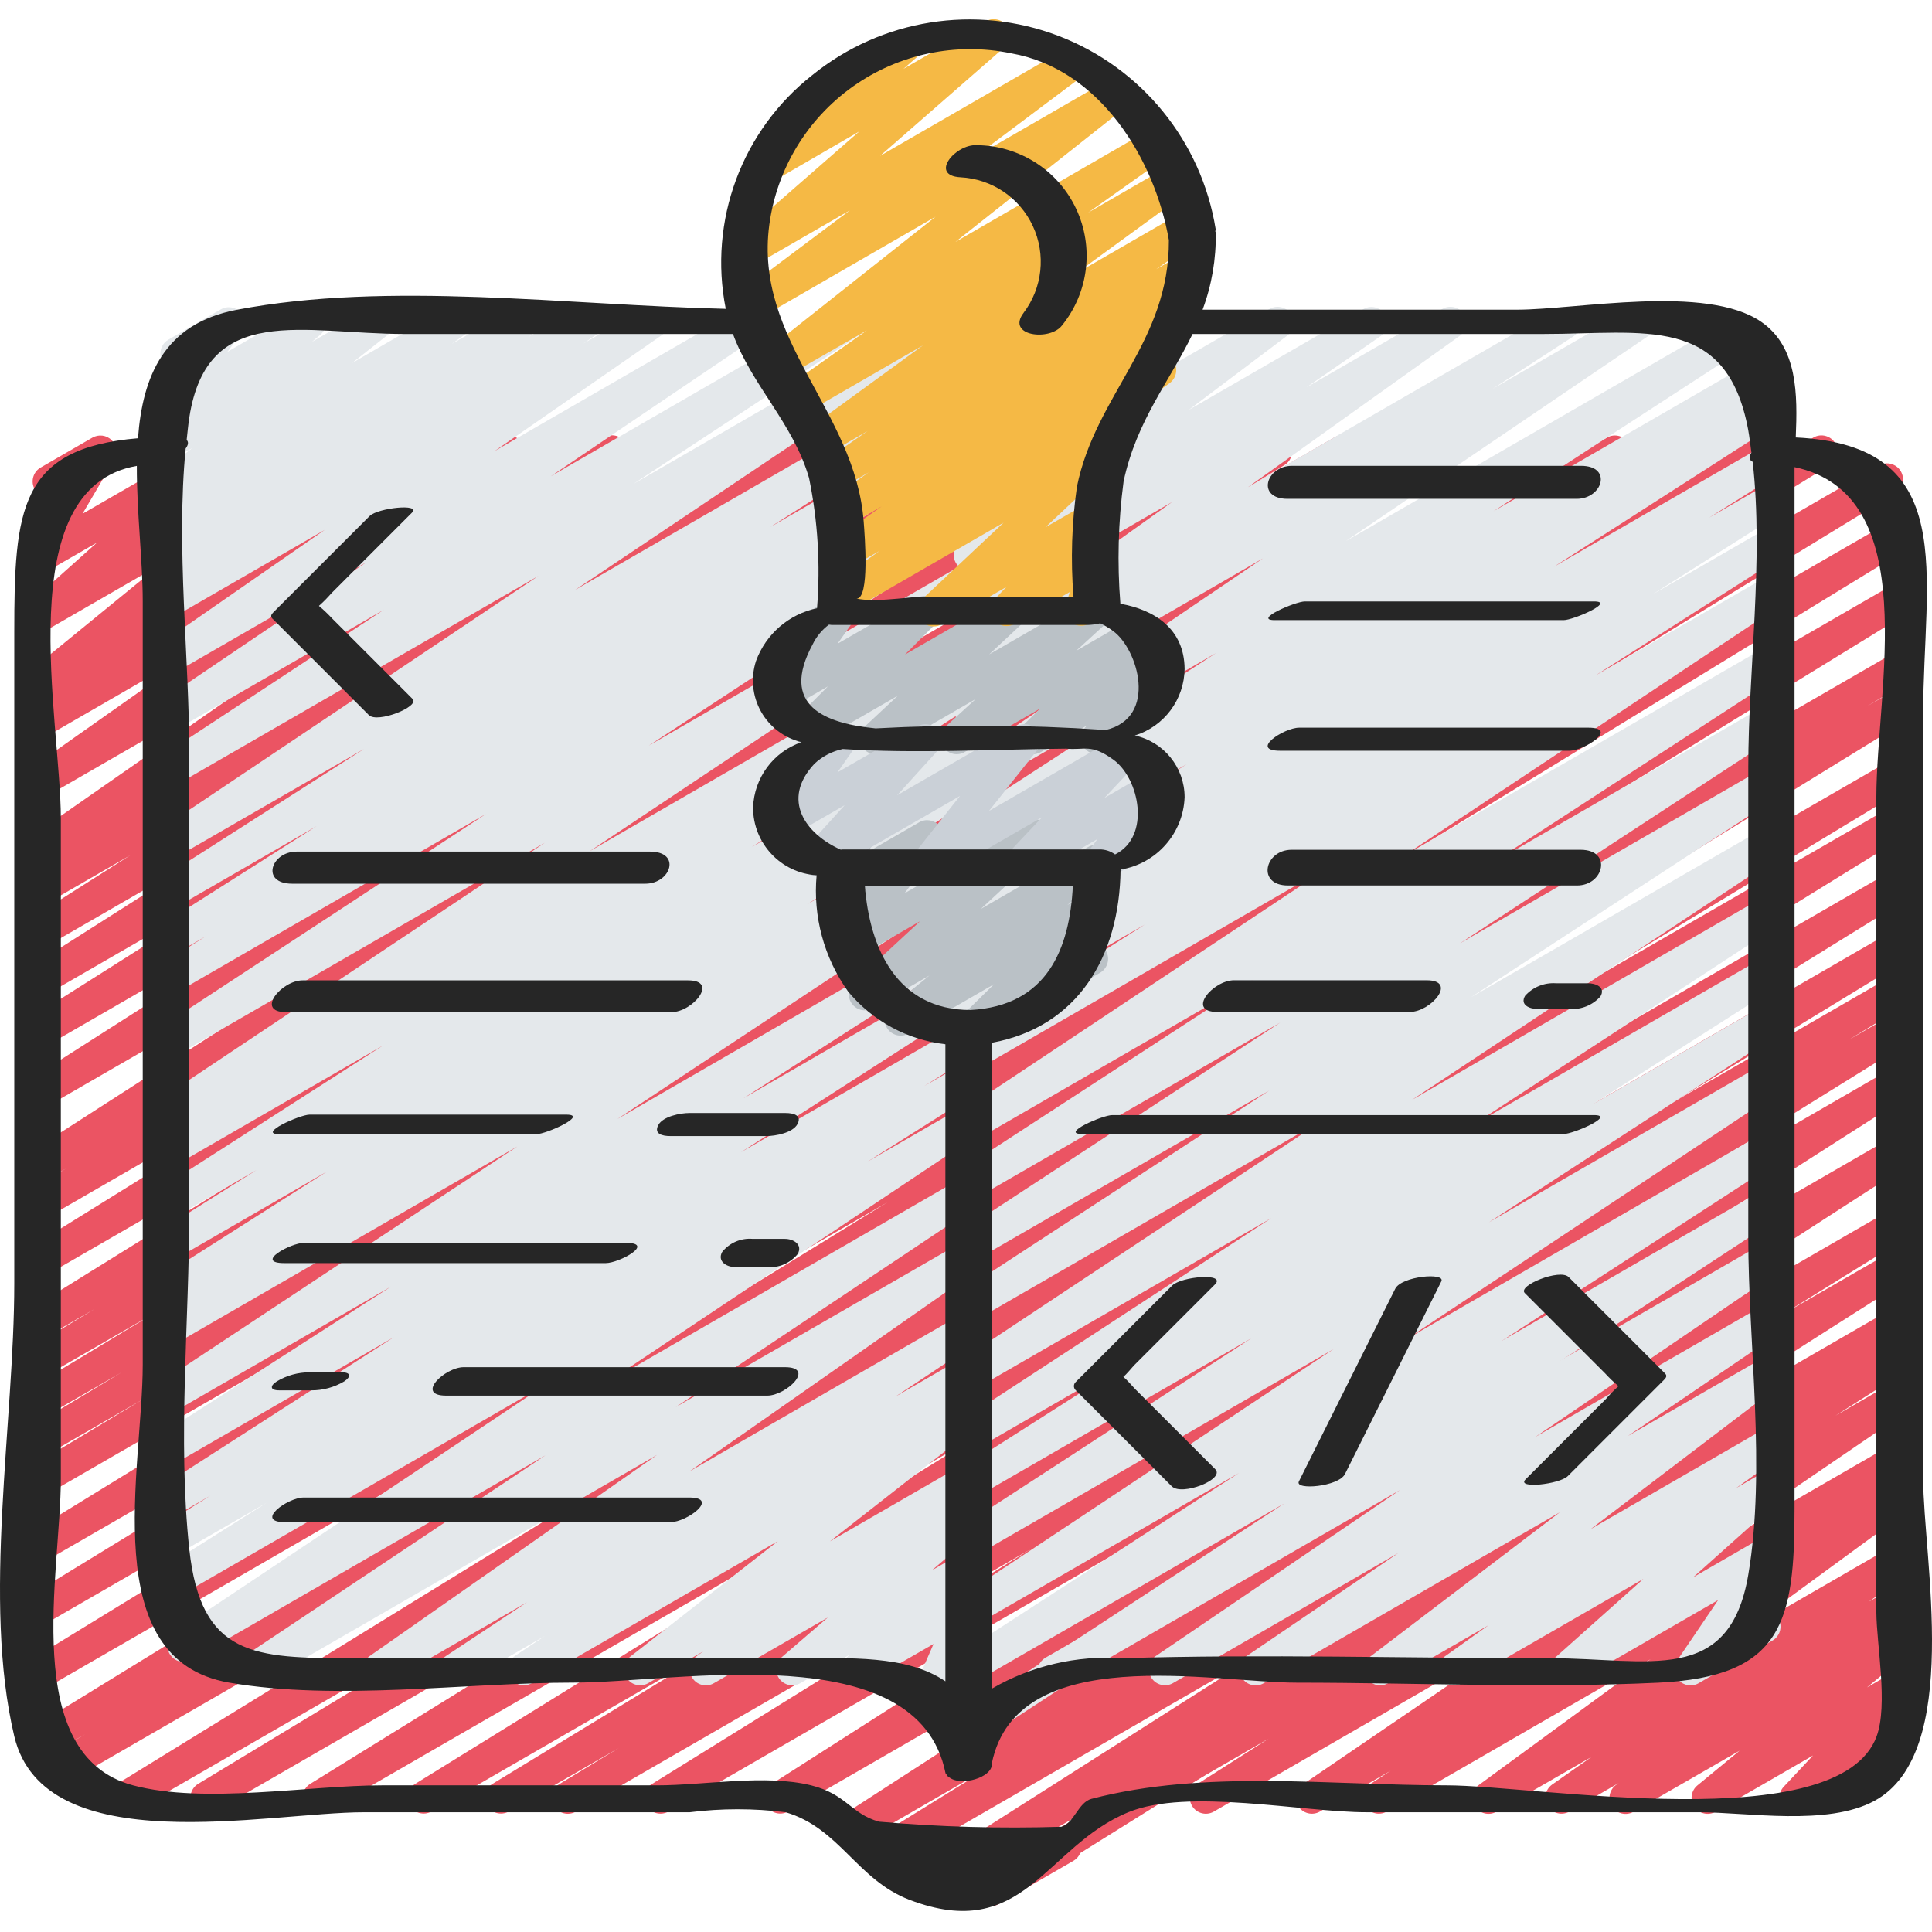 <svg height="505pt" viewBox="0 -5 505.024 505" width="505pt" xmlns="http://www.w3.org/2000/svg"><path d="m296.191 469.297c-1.895-.008-3.547-1.281-4.039-3.109-.488-1.828.305-3.762 1.941-4.715l200.199-115.594c1.977-1.129 4.492-.477 5.672 1.469 1.18 1.949.594 4.48-1.324 5.707l-18.844 11.996 14.496-8.395c1.953-1.098 4.422-.469 5.613 1.426 1.188 1.898.68 4.395-1.156 5.676l-60.609 41.344 56.152-32.414c1.961-1.051 4.398-.391 5.562 1.504 1.164 1.895.645 4.371-1.18 5.641l-5.457 3.559 1.074-.613c1.93-1.09 4.371-.492 5.578 1.363 1.211 1.855.77 4.328-1.004 5.652l-44.82 32.82 40.246-23.242c1.941-1.102 4.41-.488 5.609 1.395 1.203 1.883.719 4.375-1.102 5.672l-10.367 7.27 5.875-3.359c1.941-1.137 4.438-.543 5.652 1.348 1.219 1.895.73 4.41-1.109 5.703l-3.074 2.184c1.867-.281 3.691.715 4.461 2.438.77 1.723.293 3.746-1.16 4.949l-11.039 9.105 6.27-3.617c1.801-1.02 4.074-.574 5.359 1.043 1.281 1.621 1.195 3.934-.203 5.453l-7.68 8.203 2.223-1.285c2.004-1.141 4.555-.449 5.711 1.551 1.152 1.996.477 4.551-1.516 5.719l-26.797 15.418c-1.801 1.02-4.074.574-5.359-1.043-1.281-1.621-1.195-3.934.203-5.453l7.68-8.203-25.457 14.699c-1.887 1.09-4.297.551-5.543-1.238-1.242-1.793-.91-4.238.77-5.629l11.035-9.082-27.699 15.949c-1.938 1.137-4.434.543-5.652-1.348-1.215-1.891-.727-4.406 1.113-5.703l.656-.453-12.969 7.504c-1.938 1.062-4.367.441-5.559-1.422-1.188-1.863-.73-4.328 1.051-5.637l10.348-7.262-24.836 14.32c-1.926 1.109-4.387.527-5.605-1.336-1.219-1.867-.762-4.367 1.039-5.684l44.832-32.824-69.012 39.844c-1.961 1.078-4.426.43-5.602-1.48-1.172-1.906-.641-4.402 1.211-5.664l5.457-3.559-18.543 10.703c-1.945 1.082-4.402.453-5.59-1.434s-.695-4.371 1.125-5.66l60.625-41.32-83.867 48.414c-1.969 1.102-4.461.445-5.633-1.484-1.172-1.93-.609-4.441 1.277-5.684l18.727-11.93-33.34 19.25c-.633.379-1.359.582-2.098.586zm0 0" fill="#eb5463"/><path d="m258.832 493.328c-1.871 0-3.52-1.242-4.035-3.039-.516-1.801.223-3.727 1.812-4.719l30.367-18.961-43.363 25.031c-1.965 1.066-4.426.398-5.586-1.516s-.617-4.402 1.238-5.652l90.711-57.723-98.203 56.699c-1.98 1.07-4.453.395-5.605-1.539-1.152-1.934-.578-4.434 1.305-5.664l31.938-19.758-33.949 19.625c-1.973 1.121-4.477.473-5.66-1.461-1.18-1.934-.613-4.457 1.285-5.699l132.156-85.414-147.305 85.02c-1.965 1.051-4.41.383-5.566-1.52-1.16-1.902-.629-4.379 1.211-5.641l135.504-86.586-162.414 93.746c-1.977 1.09-4.465.418-5.625-1.52-1.16-1.934-.582-4.441 1.309-5.676l99.043-61.422-118.898 68.617c-1.992 1.133-4.523.465-5.688-1.508-1.168-1.969-.543-4.508 1.406-5.711l15.617-9.469-28.914 16.688c-1.98 1.059-4.441.371-5.586-1.559-1.145-1.93-.57-4.422 1.305-5.652l61.77-37.629-77.684 44.84c-1.973 1.055-4.426.375-5.578-1.547-1.148-1.922-.59-4.406 1.273-5.648l149.98-92.738-173.137 99.934c-1.973 1.027-4.402.336-5.543-1.57-1.141-1.91-.594-4.375 1.246-5.625l176.344-109.031-201.332 116.227c-1.984 1.078-4.469.395-5.617-1.551-1.152-1.941-.555-4.449 1.344-5.668l91.422-55.305-108.301 62.523c-1.977 1.039-4.418.352-5.562-1.566-1.141-1.918-.582-4.395 1.273-5.637l208.785-128.461-223.422 128.992c-1.988 1.062-4.457.367-5.598-1.57-1.145-1.941-.551-4.438 1.34-5.656l10.66-6.379-9.645 5.562c-1.977 1.074-4.449.395-5.602-1.539-1.156-1.934-.578-4.43 1.305-5.66l223.652-137.387-219.852 126.918c-1.977 1.059-4.438.371-5.586-1.559-1.145-1.93-.57-4.418 1.309-5.652l207.754-127.184-203.477 117.508c-1.977 1.059-4.438.371-5.586-1.559-1.145-1.93-.57-4.422 1.309-5.652l196.875-120.363-192.598 111.191c-1.973 1.039-4.418.352-5.562-1.566-1.141-1.918-.582-4.395 1.273-5.637l203.852-125.23-199.562 115.207c-1.988 1.109-4.496.43-5.656-1.531-1.156-1.961-.539-4.488 1.395-5.695l29.484-17.699-25.23 14.562c-1.988 1.105-4.5.426-5.656-1.535s-.539-4.488 1.395-5.691l23.961-14.406-19.699 11.367c-1.98 1.043-4.43.348-5.57-1.578-1.137-1.93-.562-4.41 1.309-5.641l32.348-19.508-28.086 16.207c-1.98 1.047-4.43.352-5.57-1.574-1.137-1.93-.562-4.41 1.309-5.641l16.836-10.156-12.59 7.25c-1.973 1.055-4.43.375-5.578-1.547-1.148-1.918-.59-4.402 1.273-5.645l146.137-90.777-141.816 81.863c-1.973 1.055-4.426.371-5.578-1.547-1.148-1.922-.59-4.406 1.273-5.648l119.832-74.441-115.527 66.695c-1.977 1.027-4.41.332-5.547-1.582-1.137-1.918-.574-4.387 1.277-5.629l9.484-5.781-5.223 3.012c-1.977 1.16-4.516.52-5.707-1.438-1.191-1.957-.594-4.508 1.344-5.73l143.039-91.984-138.668 80.066c-1.969 1.066-4.426.402-5.586-1.512-1.16-1.914-.617-4.402 1.238-5.656l103.082-65.762-98.734 57c-1.281.773-2.883.805-4.195.082-1.312-.723-2.141-2.094-2.168-3.594-.031-1.5.742-2.898 2.023-3.676l66.309-41.965-61.969 35.754c-1.961 1.027-4.383.352-5.531-1.539-1.148-1.891-.629-4.352 1.184-5.621l50.562-32.129-46.215 26.676c-1.941.926-4.273.23-5.391-1.609-1.121-1.84-.664-4.227 1.051-5.527l26.258-16.676-21.918 12.648c-1.973 1.086-4.449.422-5.613-1.508-1.164-1.926-.602-4.426 1.273-5.668l7.641-4.844-3.301 1.906c-1.945 1.117-4.426.504-5.629-1.391-1.203-1.891-.707-4.398 1.133-5.688l68.984-48.051-64.488 37.215c-1.938 1.09-4.391.477-5.59-1.395-1.199-1.875-.727-4.359 1.074-5.664l47.078-33.188-42.562 24.57c-1.957 1.094-4.43.461-5.613-1.445-1.188-1.902-.664-4.402 1.184-5.676l3.551-2.383c-1.746.527-3.633-.129-4.668-1.629-1.246-1.797-.898-4.254.797-5.641l34.48-28.141-29.73 17.156c-1.859 1.016-4.184.484-5.418-1.234-1.234-1.723-.996-4.094.559-5.531l18.039-16.133-13.145 7.555c-1.637.922-3.688.648-5.02-.676-1.332-1.324-1.625-3.371-.715-5.016l8.211-14.133c-1.992 1.043-4.453.328-5.578-1.621-1.125-1.945-.516-4.434 1.379-5.641l13.656-7.891c1.648-.953 3.73-.68 5.078.664 1.344 1.348 1.613 3.434.656 5.078l-8.293 14.133 34.656-19.965c1.844-.98 4.129-.453 5.359 1.234 1.227 1.688 1.031 4.023-.465 5.48l-18.023 16.148 39.645-22.863c1.895-1.102 4.316-.562 5.562 1.238 1.246 1.805.895 4.258-.805 5.645l-34.488 28.125 60.684-35.027c1.953-1.055 4.387-.41 5.559 1.473 1.172 1.883.68 4.352-1.125 5.637l-2.184 1.469 14.875-8.559c1.934-1.055 4.355-.438 5.543 1.418s.738 4.316-1.027 5.629l-47.062 33.191 69.664-40.238c1.941-1.078 4.383-.457 5.574 1.418 1.191 1.871.719 4.344-1.074 5.648l-68.984 48.07 95.551-55.137c1.973-1.086 4.449-.422 5.613 1.504 1.164 1.926.602 4.43-1.273 5.672l-7.613 4.816 20.789-11.992c1.965-1.039 4.398-.367 5.551 1.535 1.152 1.902.621 4.371-1.211 5.633l-26.246 16.633 41.238-23.801c1.969-1.105 4.461-.449 5.633 1.48 1.172 1.93.609 4.445-1.277 5.688l-50.59 32.113 68.09-39.281c1.973-1.086 4.449-.422 5.613 1.504 1.164 1.926.602 4.43-1.273 5.672l-66.309 41.965 85.117-49.141c1.973-1.105 4.461-.449 5.633 1.48 1.176 1.93.609 4.445-1.277 5.688l-102.988 65.711 126.273-72.879c1.965-1.082 4.438-.426 5.605 1.492 1.168 1.914.621 4.414-1.242 5.664l-143.117 92.012 171.816-99.168c1.977-1.059 4.438-.371 5.586 1.559 1.145 1.93.57 4.418-1.309 5.648l-9.391 5.727 22.402-12.934c1.973-1.055 4.43-.375 5.578 1.543 1.148 1.922.59 4.406-1.273 5.648l-119.867 74.441 141.449-81.633c1.973-1.055 4.426-.375 5.578 1.543 1.148 1.922.59 4.406-1.273 5.648l-146.047 90.766 169.641-97.957c1.98-1.047 4.434-.352 5.57 1.578 1.141 1.926.562 4.406-1.305 5.637l-16.789 10.148 30.047-17.363c1.984-1.047 4.434-.352 5.574 1.578 1.137 1.926.562 4.406-1.309 5.637l-32.484 19.582 46.441-26.797c1.988-1.066 4.457-.371 5.598 1.566 1.145 1.941.551 4.438-1.34 5.66l-23.672 14.266 37.176-21.492c1.988-1.109 4.5-.43 5.656 1.531 1.156 1.961.539 4.488-1.391 5.695l-29.379 17.625 43.082-24.852c1.98-1.074 4.453-.395 5.605 1.535 1.152 1.934.578 4.434-1.305 5.664l-203.961 125.305 216.77-125.18c1.98-1.094 4.477-.418 5.637 1.527 1.156 1.949.562 4.465-1.348 5.684l-196.871 120.32 195.652-112.949c1.98-1.059 4.441-.371 5.586 1.559 1.148 1.93.57 4.418-1.305 5.648l-207.754 127.188 203.473-117.508c1.977-1.043 4.418-.352 5.562 1.566 1.141 1.918.582 4.395-1.273 5.637l-223.527 137.375 219.238-126.598c1.996-1.176 4.57-.512 5.746 1.488 1.176 1.996.508 4.57-1.492 5.746l-10.641 6.352 6.387-3.676c1.977-1.039 4.418-.352 5.562 1.566 1.141 1.918.582 4.395-1.273 5.637l-208.82 128.512 204.531-118.078c1.984-1.082 4.465-.395 5.617 1.547 1.148 1.945.555 4.449-1.344 5.672l-91.488 55.395 87.289-50.359c1.973-1.027 4.402-.34 5.543 1.57 1.141 1.906.594 4.371-1.246 5.621l-176.379 108.973 172.016-99.312c1.98-1.07 4.453-.391 5.605 1.539 1.152 1.934.578 4.434-1.309 5.664l-149.965 92.746 145.668-84.117c1.977-1.027 4.414-.332 5.547 1.582 1.137 1.918.578 4.387-1.273 5.629l-61.844 37.684 57.57-33.227c1.984-1.082 4.469-.395 5.617 1.547 1.148 1.945.555 4.449-1.344 5.668l-15.359 9.359 11.121-6.41c1.973-1.055 4.426-.375 5.578 1.547 1.148 1.918.59 4.402-1.273 5.645l-99.043 61.449 94.73-54.684c1.961-1.051 4.406-.387 5.562 1.52 1.16 1.902.629 4.379-1.207 5.641l-135.562 86.621 131.18-75.734c1.973-1.121 4.477-.477 5.66 1.457 1.18 1.938.609 4.461-1.285 5.703l-132.133 85.367 127.758-73.762c1.98-1.07 4.453-.395 5.605 1.539 1.152 1.934.578 4.434-1.309 5.664l-31.895 19.766 27.641-15.945c1.969-1.066 4.426-.402 5.586 1.512 1.164 1.914.617 4.402-1.238 5.656l-90.758 57.719 86.367-49.855c1.973-1.039 4.41-.359 5.555 1.551 1.148 1.91.602 4.383-1.238 5.633l-216.242 134.961c-.352.848-.973 1.559-1.77 2.02l-19.668 11.359c-.637.371-1.359.57-2.098.57zm0 0" fill="#eb5463"/><path d="m250.305 449.254c-.883-.02-1.734-.316-2.441-.84-1.332-.953-1.984-2.59-1.68-4.195l.914-4.676-1.68.957c-1.566.906-3.539.703-4.895-.5-1.352-1.207-1.777-3.145-1.055-4.805l4.559-10.477-17.797 10.266c-1.848 1.043-4.188.543-5.445-1.168-1.258-1.711-1.039-4.094.512-5.547l.797-.73-12.918 7.445c-1.871 1.059-4.242.531-5.488-1.223-1.246-1.754-.961-4.164.656-5.586l12.051-10.383-29.797 17.191c-1.934 1.109-4.398.512-5.609-1.359-1.215-1.871-.75-4.363 1.051-5.676l1.781-1.281-14.41 8.316c-1.906 1.074-4.32.508-5.543-1.305-1.227-1.812-.852-4.262.859-5.629l38.609-30.215-64.336 37.148c-1.957 1.098-4.43.461-5.617-1.441-1.184-1.906-.664-4.406 1.184-5.676l7.891-5.254-21.453 12.371c-1.957 1.082-4.418.438-5.598-1.465-1.176-1.898-.656-4.391 1.184-5.66l21.176-14.043-36.68 21.168c-1.938 1.062-4.367.441-5.559-1.422-1.188-1.859-.73-4.328 1.051-5.637l75.156-52.617-103.375 59.676c-1.957 1.098-4.43.461-5.613-1.441-1.188-1.906-.664-4.406 1.184-5.676l78.645-52.453-92.527 53.441c-1.961 1.117-4.453.484-5.641-1.434-1.191-1.914-.652-4.43 1.215-5.691l97.648-65.207-97.531 56.328c-1.977 1.105-4.473.445-5.645-1.496-1.168-1.941-.586-4.457 1.316-5.691l28.328-17.875-24 13.855c-1.98 1.145-4.512.488-5.691-1.473s-.57-4.504 1.371-5.719l13.57-8.504-9.23 5.332c-1.969 1.082-4.438.422-5.605-1.496-1.172-1.914-.625-4.414 1.238-5.664l61.559-39.578-57.211 33.023c-1.973 1.156-4.516.516-5.707-1.441-1.188-1.953-.594-4.504 1.344-5.727l60.844-39.098-56.48 32.609c-1.961 1.094-4.438.453-5.617-1.461-1.18-1.91-.648-4.414 1.211-5.676l93.906-62.109-89.508 51.684c-1.977 1.09-4.461.422-5.621-1.516-1.164-1.938-.586-4.445 1.309-5.676l4.121-2.578c-2.012 1.16-4.578.469-5.738-1.539-1.16-2.008-.469-4.578 1.539-5.738l44.176-28.102-39.785 22.992c-1.969 1.051-4.418.379-5.57-1.535-1.152-1.91-.609-4.391 1.238-5.641l25.645-16.168-21.312 12.305c-1.977 1.16-4.516.52-5.707-1.438-1.191-1.957-.594-4.504 1.344-5.73l58.754-37.703-54.391 31.402c-1.969 1.039-4.41.355-5.555-1.555-1.148-1.91-.602-4.383 1.242-5.633l4.121-2.586c-1.969.91-4.301.172-5.391-1.699-1.086-1.875-.57-4.27 1.191-5.527l101.074-67.391-96.684 55.793c-1.965 1.117-4.461.477-5.648-1.449-1.184-1.926-.633-4.441 1.25-5.695l85.68-56.168-81.281 46.918c-1.98 1.145-4.516.488-5.691-1.473-1.18-1.961-.57-4.504 1.371-5.719l12.32-7.715-8 4.609c-1.965 1.039-4.398.363-5.551-1.539-1.148-1.898-.617-4.371 1.211-5.629l41.363-26.273-37.023 21.371c-1.98 1.203-4.562.57-5.766-1.41-1.203-1.98-.57-4.562 1.41-5.766l53.836-34.414-49.48 28.539c-1.949 1.055-4.383.41-5.559-1.473-1.172-1.883-.68-4.352 1.129-5.637l99.453-66.637-95.023 54.844c-1.961 1.098-4.438.453-5.617-1.457-1.184-1.914-.648-4.414 1.211-5.68l59.066-38.887-54.66 31.562c-1.953 1.113-4.441.488-5.637-1.422-1.191-1.906-.668-4.418 1.188-5.688l54.457-36.824-50.008 28.875c-1.949 1.133-4.445.523-5.656-1.383-1.207-1.902-.691-4.422 1.168-5.703l43.645-30.266-39.156 22.605c-1.961 1.113-4.449.48-5.641-1.438-1.188-1.914-.652-4.43 1.219-5.691l3.816-2.516c-1.984.754-4.223-.098-5.207-1.98-.984-1.883-.406-4.207 1.348-5.406l3.148-2.148c-1.945.379-3.891-.652-4.664-2.477-.777-1.824-.172-3.941 1.449-5.078l3.793-2.703c-1.941.672-4.082-.156-5.062-1.961-.98-1.805-.512-4.055 1.109-5.316l9.234-7.293-4.559 2.625c-1.879 1.066-4.258.535-5.504-1.227-1.242-1.766-.949-4.184.688-5.598l3.355-2.852c-1.41.203-2.824-.312-3.777-1.367-1.297-1.492-1.379-3.691-.191-5.273l5.168-6.848c-1.754-.281-3.145-1.637-3.465-3.383-.324-1.75.492-3.512 2.031-4.398l13.699-7.914c1.727-.996 3.914-.637 5.238.855 1.32 1.496 1.406 3.711.207 5.305l-3.727 4.945 19.449-11.273c1.875-1.086 4.273-.562 5.523 1.211 1.254 1.77.949 4.203-.699 5.613l-2.141 1.82 15.008-8.664c1.902-1.066 4.309-.5 5.531 1.305 1.227 1.809.859 4.25-.84 5.621l-9.23 7.277 24.66-14.27c1.938-1.105 4.402-.5 5.609 1.379 1.207 1.875.73 4.367-1.078 5.672l-3.148 2.234 16.125-9.266c1.957-1.199 4.516-.598 5.738 1.344 1.223 1.941.66 4.504-1.266 5.754l-.629.414 13.078-7.555c1.961-1.117 4.449-.48 5.641 1.434 1.188 1.918.652 4.43-1.219 5.691l-3.047 2.074 15.949-9.234c1.953-1.188 4.496-.594 5.723 1.336 1.227 1.93.68 4.488-1.227 5.75l-43.645 30.258 64.746-37.375c1.961-1.16 4.488-.551 5.695 1.379 1.211 1.93.66 4.473-1.238 5.73l-54.508 36.848 76.207-43.992c1.969-1.18 4.52-.559 5.727 1.398 1.207 1.953.617 4.512-1.32 5.746l-59.031 38.859 79.738-46.039c1.953-1.094 4.43-.461 5.613 1.445 1.184 1.902.664 4.402-1.184 5.676l-99.445 66.641 100.57-58.047c1.965-1.051 4.41-.387 5.566 1.52 1.156 1.902.625 4.379-1.211 5.641l-53.844 34.41 49.523-28.535c1.973-1.086 4.449-.422 5.613 1.504 1.164 1.926.602 4.43-1.273 5.672l-41.363 26.27 37.023-21.367c1.973-1.07 4.438-.398 5.594 1.527 1.156 1.922.598 4.414-1.273 5.656l-12.32 7.723 8-4.617c1.965-1.117 4.461-.477 5.645 1.449 1.188 1.926.633 4.441-1.246 5.695l-85.715 56.184 81.281-46.918c1.961-1.117 4.453-.48 5.641 1.434 1.191 1.918.652 4.43-1.219 5.691l-101.113 67.375 96.691-55.793c1.969-1.039 4.41-.355 5.555 1.555 1.148 1.91.602 4.383-1.238 5.633l-4.121 2.559c2.004-1.141 4.555-.449 5.707 1.551 1.152 1.996.477 4.551-1.512 5.719l-58.754 37.703 54.363-31.375c1.977-1.109 4.477-.445 5.645 1.496 1.172 1.938.59 4.457-1.312 5.688l-25.645 16.148 21.312-12.293c1.969-1.066 4.426-.402 5.59 1.512 1.16 1.914.613 4.402-1.242 5.656l-44.176 28.102 39.828-22.977c1.977-1.086 4.461-.418 5.625 1.52 1.16 1.938.582 4.445-1.309 5.676l-4.121 2.586c1.969-.934 4.328-.199 5.426 1.688 1.094 1.887.559 4.297-1.23 5.547l-93.871 62.109 89.48-51.703c1.977-1.156 4.516-.516 5.707 1.441 1.191 1.953.594 4.504-1.344 5.727l-60.844 39.098 56.48-32.609c1.969-1.082 4.438-.422 5.605 1.492 1.168 1.918.621 4.414-1.242 5.668l-61.555 39.574 57.191-33.012c1.973-1.066 4.438-.395 5.594 1.527 1.16 1.926.598 4.418-1.27 5.66l-13.574 8.52 9.234-5.34c1.977-1.105 4.477-.445 5.645 1.496 1.172 1.941.59 4.457-1.312 5.688l-28.328 17.871 24.012-13.84c1.961-1.117 4.453-.48 5.641 1.434 1.191 1.918.652 4.43-1.219 5.691l-97.758 65.219 93.336-53.879c1.961-1.113 4.453-.48 5.641 1.434 1.191 1.918.652 4.43-1.219 5.691l-78.652 52.469 74.23-42.809c1.941-1.102 4.41-.488 5.609 1.395 1.203 1.883.719 4.379-1.102 5.676l-75.18 52.566 70.637-40.785c1.965-1.137 4.48-.508 5.676 1.426 1.195 1.93.637 4.461-1.258 5.711l-21.152 14.051 16.785-9.688c1.961-1.113 4.453-.48 5.641 1.434 1.191 1.918.652 4.43-1.215 5.695l-7.855 5.242 3.43-1.98c1.906-1.055 4.301-.48 5.52 1.324 1.215 1.805.852 4.242-.844 5.609l-38.609 30.219 33.902-19.574c1.93-1.074 4.359-.469 5.559 1.383 1.203 1.852.766 4.316-1 5.641l-3.359 2.426c1.883-.418 3.809.496 4.668 2.219.863 1.727.441 3.816-1.023 5.066l-12.09 10.41 7.254-4.199c1.848-1.043 4.188-.543 5.445 1.172 1.258 1.711 1.039 4.09-.512 5.543l-2.777 2.52c1.406.016 2.711.738 3.473 1.918.766 1.184.883 2.668.32 3.957l-4.707 10.812c1.375-.289 2.805.133 3.805 1.117 1 .988 1.441 2.41 1.172 3.793l-1.57 8.047c.441.336.812.754 1.086 1.234.555.965.703 2.113.414 3.188-.289 1.074-.996 1.992-1.961 2.547l-2.668 1.527c-.629.387-1.348.598-2.082.621zm0 0" fill="#e4e8eb"/><path d="m275.383 436.141c-1.898 0-3.562-1.273-4.051-3.109-.492-1.832.309-3.77 1.953-4.719l187.434-108.219c1.953-1.098 4.422-.469 5.613 1.43 1.191 1.895.68 4.391-1.156 5.672l-63.863 43.418 59.406-34.293c1.953-1.098 4.422-.469 5.613 1.426 1.191 1.898.68 4.395-1.156 5.676l-39.648 26.934 35.191-20.32c1.914-1.062 4.32-.477 5.531 1.344 1.211 1.82.82 4.27-.898 5.621l-49.562 37.695 44.93-25.926c1.934-1.07 4.363-.457 5.559 1.402 1.195 1.855.75 4.32-1.023 5.637l-11.434 8.152 6.898-3.969c1.848-.98 4.129-.453 5.359 1.234s1.031 4.023-.465 5.477l-23.023 20.582 18.129-10.465c1.695-.98 3.84-.66 5.172.77 1.332 1.434 1.5 3.594.402 5.215l-10.691 15.777 3.684-2.113c1.992-1.043 4.453-.328 5.578 1.617 1.125 1.949.516 4.438-1.383 5.645l-19.48 11.254c-1.691.977-3.836.652-5.164-.777-1.332-1.43-1.504-3.59-.41-5.207l10.688-15.762-37.688 21.746c-1.844.977-4.129.449-5.359-1.238-1.227-1.684-1.031-4.02.465-5.477l23.031-20.555-47.312 27.27c-1.934 1.066-4.363.457-5.559-1.402-1.195-1.855-.746-4.324 1.027-5.641l11.371-8.117-26.27 15.16c-1.914 1.082-4.34.504-5.562-1.324-1.219-1.832-.816-4.293.918-5.641l49.566-37.73-77.414 44.695c-1.953 1.133-4.457.516-5.66-1.395-1.203-1.914-.676-4.438 1.195-5.707l39.676-26.949-58.98 34.051c-1.949 1.082-4.406.453-5.594-1.434s-.691-4.371 1.129-5.66l63.871-43.418-88.48 51.109c-.641.367-1.363.562-2.102.559zm0 0" fill="#e4e8eb"/><path d="m253.477 451.082c-1.855 0-3.488-1.219-4.02-2.996-.527-1.777.172-3.691 1.719-4.707l84.551-55.398-80.152 46.289c-1.965 1.102-4.449.449-5.625-1.469-1.176-1.922-.625-4.43 1.246-5.68l72.68-47.105-68.301 39.449c-1.965 1.141-4.477.508-5.672-1.422-1.195-1.93-.637-4.461 1.258-5.711l97.441-64.691-93.027 53.688c-1.965 1.098-4.449.449-5.625-1.473s-.625-4.426 1.246-5.68l75.891-49.344-71.535 41.293c-1.969 1.066-4.426.402-5.59-1.512-1.16-1.914-.613-4.402 1.242-5.656l48.473-30.902-44.102 25.465c-1.961 1.078-4.426.43-5.598-1.48-1.172-1.906-.641-4.402 1.211-5.664l81.113-52.961-76.727 44.293c-1.957 1.078-4.418.438-5.594-1.465-1.18-1.902-.66-4.391 1.18-5.664l96.164-63.746-91.75 52.969c-1.969 1.148-4.492.512-5.684-1.43-1.195-1.941-.617-4.48 1.297-5.719l80.574-52.586-76.188 43.988c-1.961 1.082-4.426.43-5.598-1.477-1.172-1.91-.641-4.402 1.211-5.664l83.453-54.617-79.066 45.652c-1.965 1.098-4.449.449-5.625-1.473-1.176-1.918-.625-4.426 1.246-5.68l76.277-49.629-71.898 41.539c-1.949 1.043-4.375.391-5.539-1.492-1.168-1.879-.676-4.34 1.125-5.625l98.246-65.301-93.832 54.172c-1.965 1.066-4.426.398-5.586-1.516-1.16-1.914-.617-4.402 1.238-5.652l48.047-30.637-43.699 25.23c-1.973 1.086-4.449.418-5.613-1.508-1.164-1.926-.602-4.426 1.273-5.668l33.238-20.984-28.898 16.645c-1.973 1.066-4.438.395-5.594-1.527s-.598-4.414 1.273-5.656l18.113-11.383-13.793 7.965c-1.973 1.156-4.516.52-5.703-1.438-1.191-1.957-.598-4.508 1.34-5.73l58.949-37.828-54.559 31.508c-1.973 1.07-4.438.395-5.598-1.527-1.156-1.922-.594-4.414 1.273-5.656l9.234-5.801-4.938 2.844c-1.957 1.055-4.398.395-5.562-1.504-1.16-1.895-.645-4.367 1.184-5.637l66.691-43.312-62.312 35.957c-1.953 1.117-4.441.488-5.633-1.418-1.195-1.906-.672-4.418 1.188-5.688l79.004-53.586-74.559 43.066c-1.965 1.098-4.449.449-5.625-1.469-1.176-1.922-.625-4.43 1.246-5.684l21.191-13.762-16.785 9.699c-1.941 1.141-4.434.547-5.652-1.344-1.219-1.895-.73-4.41 1.109-5.703l55.305-39.527-50.789 29.293c-1.941 1.062-4.371.434-5.555-1.438-1.184-1.867-.715-4.336 1.074-5.637l19.473-13.43-14.992 8.629c-1.918 1.098-4.363.52-5.582-1.324-1.223-1.844-.805-4.32.957-5.66l25.777-19.398-21.152 12.195c-1.848 1.02-4.16.508-5.406-1.195-1.246-1.699-1.039-4.062.488-5.516l22.125-20.035-17.207 9.926c-1.809 1.035-4.102.582-5.387-1.062-1.281-1.641-1.164-3.977.277-5.484l7.789-8.031-2.68 1.535c-1.457.84-3.277.723-4.621-.289-1.34-1.016-1.945-2.734-1.539-4.367l2.352-9.309c-.809-.355-1.484-.961-1.922-1.73-1.16-2.008-.473-4.574 1.535-5.73l4.195-2.418c1.461-.848 3.289-.734 4.637.285 1.344 1.02 1.949 2.746 1.535 4.383l-1.754 6.949 20.094-11.625c1.809-1.047 4.113-.598 5.402 1.047 1.289 1.648 1.168 3.992-.285 5.5l-7.781 8.023 25.273-14.57c1.848-1.004 4.152-.488 5.391 1.211 1.242 1.695 1.035 4.047-.48 5.504l-22.125 20.043 46.391-26.758c1.922-1.102 4.363-.523 5.586 1.324 1.223 1.844.801 4.32-.961 5.656l-25.742 19.406 45.711-26.387c1.941-1.062 4.371-.434 5.559 1.438 1.184 1.867.711 4.336-1.078 5.637l-19.445 13.43 35.527-20.504c1.938-1.117 4.414-.52 5.625 1.359 1.215 1.883.738 4.387-1.082 5.691l-55.32 39.516 80.703-46.566c1.961-1.082 4.426-.43 5.598 1.477 1.172 1.91.641 4.402-1.211 5.664l-21.176 13.758 36.211-20.898c1.949-1.07 4.391-.434 5.574 1.449 1.18 1.887.684 4.363-1.125 5.648l-79.027 53.594 100.891-58.258c1.961-1.051 4.398-.395 5.562 1.504 1.164 1.895.645 4.367-1.18 5.637l-66.672 43.305 69.305-40.02c1.973-1.07 4.438-.398 5.598 1.523 1.156 1.926.594 4.418-1.273 5.66l-9.168 5.742 5.879-3.359c1.965-1.082 4.434-.426 5.605 1.492 1.168 1.918.621 4.414-1.242 5.668l-58.949 37.828 54.559-31.508c1.973-1.07 4.438-.398 5.594 1.527 1.16 1.922.598 4.414-1.27 5.656l-18.258 11.465 13.934-8.039c1.973-1.086 4.449-.422 5.613 1.504 1.164 1.926.602 4.43-1.273 5.672l-33.105 20.934 28.766-16.602c1.969-1.066 4.426-.402 5.59 1.512 1.16 1.914.613 4.402-1.242 5.656l-48.043 30.637 43.695-25.23c1.953-1.043 4.375-.391 5.543 1.488 1.164 1.879.672 4.344-1.129 5.629l-98.27 65.316 93.863-54.188c1.961-1.051 4.398-.395 5.562 1.504 1.164 1.895.645 4.367-1.18 5.637l-76.281 49.598 71.898-41.504c1.965-1.082 4.43-.43 5.602 1.477 1.172 1.91.641 4.402-1.211 5.664l-83.465 54.609 79.074-45.645c1.973-1.145 4.496-.508 5.688 1.434 1.191 1.941.617 4.48-1.297 5.719l-80.652 52.625 76.262-43.988c1.965-1.141 4.48-.508 5.676 1.422 1.195 1.93.637 4.461-1.262 5.711l-96.078 63.664 91.691-52.926c1.961-1.082 4.426-.43 5.598 1.477 1.176 1.91.641 4.402-1.211 5.664l-81.137 52.965 76.723-44.293c1.969-1.066 4.43-.402 5.59 1.512 1.16 1.914.613 4.402-1.242 5.656l-48.473 30.902 44.125-25.473c1.969-1.098 4.449-.449 5.625 1.473 1.18 1.918.629 4.426-1.242 5.68l-75.902 49.344 71.539-41.297c1.961-1.137 4.477-.508 5.672 1.422 1.195 1.934.637 4.465-1.258 5.715l-97.457 64.688 93.023-53.719c1.973-1.121 4.477-.477 5.66 1.461 1.18 1.934.613 4.457-1.285 5.699l-72.586 47.055 68.211-39.383c1.961-1.066 4.41-.414 5.578 1.484 1.172 1.898.652 4.379-1.18 5.648l-206.219 135.086c-.297.328-.648.613-1.031.84l-2.281 1.316c-.641.371-1.367.57-2.109.57zm0 0" fill="#e4e8eb"/><path d="m254.383 267.711c-1.707.004-3.246-1.027-3.895-2.609-.645-1.582-.266-3.398.957-4.594l8.395-8.25-22.32 12.887c-1.891 1.078-4.297.531-5.535-1.262-1.234-1.793-.895-4.238.785-5.621l10.184-8.285-14.773 8.535c-1.852 1.074-4.215.586-5.484-1.137-1.273-1.723-1.043-4.125.531-5.578l17.293-16.016-17.828 10.293c-1.73.992-3.918.637-5.238-.859-1.324-1.492-1.41-3.711-.211-5.301l9.344-12.383-4.586 2.652c-1.504.867-3.387.719-4.734-.375-1.352-1.098-1.887-2.906-1.348-4.559l1.82-5.59c-.609-.367-1.117-.887-1.469-1.504-1.16-2.008-.473-4.574 1.535-5.734l4.195-2.434c1.516-.852 3.395-.699 4.754.379 1.348 1.098 1.883 2.914 1.34 4.566l-.836 2.52 13.023-7.516c1.727-.984 3.91-.625 5.227.863 1.32 1.488 1.41 3.695.223 5.289l-9.293 12.414 32.301-18.648c1.848-1.074 4.215-.586 5.484 1.137 1.27 1.723 1.039 4.125-.535 5.578l-17.289 16.008 28.059-16.191c1.891-1.062 4.281-.508 5.512 1.277 1.23 1.785.898 4.215-.77 5.605l-10.215 8.301 5.48-3.156c1.832-1.055 4.16-.586 5.441 1.098 1.277 1.68 1.105 4.051-.402 5.531l-8.395 8.25 2.273-1.309c2.004-1.141 4.555-.445 5.711 1.551 1.152 1.996.477 4.551-1.516 5.719l-31.055 17.922c-.652.367-1.391.555-2.141.535zm0 0" fill="#bac1c6"/><path d="m228.926 192.172c-1.727 0-3.273-1.055-3.906-2.66-.633-1.605-.219-3.434 1.043-4.609l8.621-8.051-21.387 12.34c-1.82 1-4.098.52-5.355-1.133-1.262-1.648-1.125-3.973.32-5.465l8.168-8.191-9.828 5.672c-1.707.973-3.855.633-5.18-.812-1.32-1.449-1.465-3.621-.344-5.23l4.852-6.891c-1.555.035-3.008-.766-3.805-2.098-1.152-2.004-.465-4.566 1.539-5.727l13.941-8.047c1.703-.973 3.852-.633 5.176.812 1.32 1.449 1.465 3.621.344 5.23l-4.195 5.949 20.781-11.977c1.82-1 4.098-.52 5.359 1.133 1.258 1.648 1.121 3.973-.32 5.465l-8.176 8.199 25.656-14.797c1.855-1.109 4.246-.629 5.531 1.105 1.281 1.734 1.039 4.164-.562 5.609l-8.629 8.051 25.578-14.766c1.848-1.031 4.172-.523 5.426 1.184 1.25 1.707 1.039 4.078-.5 5.531l-7.773 7.117 14.773-8.535c1.832-1.055 4.16-.586 5.438 1.098 1.277 1.684 1.105 4.055-.402 5.531l-4.809 4.746 4.305-2.52c1.766-1.012 4.004-.613 5.309.945 1.305 1.559 1.305 3.832-.004 5.391l-3.691 4.383c1.453.629 2.43 2.027 2.52 3.609.094 1.586-.719 3.086-2.094 3.875l-13.746 7.934c-1.766 1.023-4.012.629-5.324-.934-1.309-1.562-1.305-3.844.012-5.402l.484-.57-11.984 6.914c-1.828 1.043-4.145.566-5.418-1.105-1.273-1.676-1.109-4.031.383-5.516l4.816-4.734-19.691 11.348c-1.852 1.07-4.211.582-5.48-1.141-1.27-1.727-1.035-4.133.547-5.582l7.797-7.125-24.016 13.848c-.633.383-1.355.59-2.098.598zm0 0" fill="#bac1c6"/><path d="m265.965 225.742c-1.672.004-3.188-.992-3.852-2.531-.664-1.539-.352-3.324.797-4.543l9.426-9.996-28.586 16.477c-1.746 1.004-3.953.629-5.27-.895-1.316-1.52-1.367-3.762-.121-5.344l12.59-15.863-35.418 20.422c-1.789 1.02-4.051.59-5.344-1.008-1.293-1.602-1.234-3.906.141-5.438l10.465-11.551-14.211 8.191c-1.707.988-3.867.656-5.199-.801-1.328-1.453-1.469-3.637-.332-5.25l4.938-7.008c-1.516-.051-2.91-.832-3.746-2.098-1.152-2.004-.469-4.562 1.527-5.727l13.809-7.965c1.703-.98 3.859-.645 5.188.805 1.328 1.453 1.473 3.629.344 5.238l-4.195 6.02 20.883-12.02c1.789-1.031 4.059-.605 5.359.996 1.297 1.605 1.234 3.918-.148 5.449l-10.484 11.559 31.191-18.004c1.742-1.008 3.953-.637 5.27.883 1.324 1.52 1.379 3.77.129 5.355l-12.59 15.871 34.41-19.875c1.805-1.047 4.102-.605 5.395 1.027 1.293 1.633 1.191 3.969-.238 5.484l-9.418 9.98 11.34-6.547c1.715-.984 3.891-.637 5.211.836 1.32 1.477 1.434 3.672.27 5.273l-4.617 6.297c1.824.156 3.336 1.48 3.734 3.27.398 1.789-.41 3.625-1.996 4.543l-13.75 7.934c-1.715.984-3.891.633-5.211-.84-1.324-1.473-1.434-3.672-.27-5.273l3.508-4.773-18.867 10.91c-.629.352-1.336.535-2.059.527zm0 0" fill="#cad0d7"/><path d="m244.059 158.746c-1.719.004-3.266-1.047-3.902-2.648-.633-1.598-.227-3.422 1.023-4.602l21.152-19.883-40.289 23.273c-1.938 1.105-4.402.5-5.609-1.375-1.207-1.879-.734-4.371 1.078-5.676l12.465-8.887-7.934 4.574c-1.945 1.133-4.438.531-5.652-1.367-1.211-1.898-.711-4.414 1.137-5.703l12.926-9.09-8.719 5.039c-1.945 1.086-4.398.465-5.59-1.418-1.195-1.879-.711-4.363 1.098-5.66l9.871-6.875-6.906 3.988c-1.949 1.117-4.43.504-5.633-1.387-1.203-1.895-.703-4.402 1.133-5.688l11.086-7.715-10.113 5.875c-1.93 1.098-4.383.504-5.594-1.359-1.211-1.863-.758-4.348 1.027-5.664l29.137-21.219-31.109 17.961c-1.941 1.117-4.418.516-5.629-1.371-1.207-1.887-.723-4.391 1.105-5.688l20.984-14.832-22.309 12.801c-1.902 1.082-4.316.523-5.551-1.285-1.23-1.809-.863-4.262.84-5.633l44.965-35.594-46.297 26.723c-1.926 1.109-4.379.531-5.602-1.32-1.223-1.855-.793-4.34.984-5.672l28.535-21.402-25.18 14.52c-1.871 1.09-4.266.578-5.523-1.184-1.262-1.766-.973-4.195.664-5.613l32.477-28.336-22.125 12.816c-1.875 1.094-4.277.578-5.535-1.188-1.262-1.77-.965-4.207.684-5.621l12.422-10.82c-.59-.363-1.078-.871-1.418-1.477-1.156-2.004-.473-4.562 1.527-5.723l24.816-14.336c1.871-1.074 4.254-.555 5.504 1.203 1.254 1.754.973 4.176-.652 5.594l-3.676 3.191 21.473-12.398c1.871-1.109 4.281-.602 5.551 1.168 1.266 1.77.969 4.215-.684 5.633l-32.426 28.328 48.574-28.043c1.922-1.109 4.379-.531 5.602 1.32 1.223 1.852.789 4.34-.984 5.672l-28.539 21.402 35.328-20.398c1.906-1.09 4.328-.527 5.559 1.285 1.234 1.816.859 4.273-.859 5.641l-44.988 35.613 51.008-29.477c1.941-1.121 4.422-.516 5.629 1.371 1.211 1.887.723 4.391-1.105 5.688l-20.863 14.773 21.395-12.348c1.93-1.098 4.383-.504 5.594 1.359 1.211 1.863.758 4.348-1.027 5.664l-29.16 21.262 27.605-15.945c1.938-1.051 4.359-.422 5.543 1.438 1.18 1.859.723 4.32-1.051 5.629l-11.098 7.73 6.824-3.938c1.941-1.074 4.383-.453 5.574 1.418s.719 4.348-1.074 5.648l-9.863 6.867 3.699-2.133c1.945-1.137 4.441-.535 5.656 1.363 1.211 1.898.711 4.418-1.141 5.703l-12.926 9.09 2.211-1.273c1.938-1.105 4.402-.504 5.609 1.375 1.203 1.879.73 4.371-1.078 5.676l-14.832 10.582c1.551-.219 3.094.426 4.027 1.68 1.27 1.711 1.059 4.098-.492 5.555l-21.145 19.844 11.18-6.445c1.809-1.035 4.102-.582 5.387 1.055 1.281 1.641 1.168 3.973-.266 5.484l-3.637 3.785c1.191-.238 2.422.07 3.359.84 1.348 1.066 1.906 2.852 1.41 4.496l-1.879 6.238c.672.371 1.227.918 1.609 1.586 1.152 2.004.465 4.566-1.535 5.723l-4.195 2.426c-1.492.855-3.352.719-4.699-.348-1.344-1.07-1.906-2.848-1.414-4.496l1.023-3.414-14.434 8.336c-1.809 1.031-4.102.582-5.387-1.059-1.285-1.641-1.172-3.973.266-5.48l2.996-3.125-16.871 9.738c-.645.387-1.379.59-2.133.586zm0 0" fill="#f5b945"/><g fill="#262626"><path d="m502.719 181.688c0-36.547 9.855-70.336-33.305-72.344.465-11.18.555-23.617-9.012-30.215-14.348-9.93-48.145-3.191-63.852-3.191h-82.195c2.402-6.438 3.57-13.273 3.441-20.145 0-.133-.094-.211-.109-.336s.125-.395.082-.613c-3.719-22.953-19.379-42.188-41.102-50.484-21.723-8.297-46.219-4.398-64.293 10.23-18.465 14.48-27.227 38.109-22.664 61.129-41.402-.965-88.164-7.336-127.855.254-18.961 3.617-24.594 17.391-25.785 33.574-31.016 2.594-32.34 18.648-32.34 50.719v170.246c0 36.293-8.395 82.926 0 118.348 7.832 32.91 66.234 19.852 91.422 19.852h85.117c8.34-1.043 16.781-1.043 25.121 0 14.125 4.195 18.609 17.625 32.355 22.895 30.016 11.426 35.406-13.941 57.18-22.895 15.52-6.391 45.441 0 62.352 0h86.809c12.906 0 33.57 3.676 45.867-2.965 23.102-12.43 12.766-63.715 12.766-84.227zm-99.309-99.395c26.414 0 47.949-5.223 53.574 25.086.352 1.93.555 3.953.84 5.941-.664.984-.695 1.875.328 2.395 2.895 25.574-1.152 54.801-1.152 79.777v123c0 27.809 4.668 60.566 0 88.129-4.934 29.086-26.109 21.824-51.793 21.824-37.25 0-74.703-1.117-111.91 0-11.852-.785-23.672 1.969-33.953 7.914v-168.809c22.352-4.145 33.312-22.5 33.574-45.258 9.375-1.512 16.379-9.43 16.738-18.918-.004-7.77-5.426-14.484-13.02-16.125 7.672-2.367 12.934-9.422 13.02-17.449-.109-10.543-7.957-15.418-16.789-16.996-.855-10.664-.574-21.391.84-31.996 3.406-15.945 12.07-26.188 18.027-38.516zm-186.715 75.969c.219.039.438.066.656.082h67.148c1.043-.035 2.082-.18 3.098-.426 1.184.555 2.305 1.227 3.355 2.004 6.523 4.691 11.844 22.664-1.945 25.895h-.227c-.176 0-.355-.051-.531-.059-19.758-1.312-39.574-1.434-59.348-.371-13.363-1.301-25.121-5.965-16.469-21.965.98-2.039 2.445-3.812 4.262-5.16zm3.629 32.516c19.246 1.258 39.027.082 58.359-.094 4.918.461 6.422-1.375 12.297 2.84 6.891 4.926 9.93 20.141.504 24.816-1.215-.891-2.691-1.352-4.199-1.309h-67.148c-.105 0-.242.059-.359.066-9.141-4.086-15.719-13-6.891-22.453 2.074-1.949 4.648-3.289 7.438-3.867zm60.121 35.773c-.84 16.5-6.715 31.367-26.766 32.449-19.371 0-26.406-16.461-27.598-32.449zm-79.352-172.797c1.961-14.566 9.879-27.66 21.867-36.16 11.988-8.5 26.969-11.641 41.359-8.668 23.25 4.07 37.547 27.695 41.223 48.824.109 26.781-19.129 40.363-24.031 64.438-1.363 9.52-1.668 19.164-.906 28.754h-39.449c-1.52 0-5.488.512-9.395.766h-.207c-2.551.266-5.125.188-7.656-.227 3.492 0 2.141-16.527 1.871-20.145-2.191-29.027-28.723-47.258-24.676-77.582zm-95.223 28.539h85.723c5.035 13.613 15.785 23.406 19.898 37.668 2.289 11.188 2.992 22.637 2.082 34.02-7.34 1.527-13.367 6.734-15.945 13.773-1.438 4.395-.965 9.191 1.297 13.227 2.258 4.035 6.105 6.938 10.602 8.008-7.363 2.516-12.41 9.32-12.672 17.098-.008 9.363 7.266 17.113 16.609 17.695-.98 10.766 1.926 21.527 8.191 30.332 6.379 7.738 15.508 12.699 25.469 13.84v166.527c-10.176-6.898-24.82-6.043-39.793-6.043h-115.262c-25.605 0-39.559-.387-42.586-28.48-3.098-28.84 0-59.684 0-88.668v-119.051c0-25.367-3.484-54.164-.949-80.023.645-.84.84-1.68.258-2.215.227-1.965.395-3.953.691-5.879 4.707-30.273 29.848-21.828 56.387-21.828zm384.68 366.582c-9.863 26.656-89.082 12.801-112.34 12.801-30.469 0-63.328-4.195-92.898 3.531-3.48.918-4.566 6.449-7.898 7.305-15.891.492-31.793.047-47.633-1.336-7.426-2.082-8.469-7.191-17.758-9.5-11.988-2.973-27.934 0-40.289 0h-71.898c-19.055 0-46.492 4.941-65.051 0-29.77-7.926-18.883-55.809-18.883-80.141v-172.555c0-25.742-13.508-86.449 19.867-92.207-.051 12.051 1.543 24.785 1.543 35.387v199.57c0 27.027-12.23 77.066 22.57 83.094 28.227 4.879 61.582 0 90.172 0 27.117 0 89.809-12.43 97.094 23.621 0 .148.176.215.242.352.043.078.094.152.152.219l.094.125v.059c.184.207.41.375.66.496 3.031 2.207 10.988 0 10.988-3.551v-.32c6.621-31.895 57.723-20.984 79.812-20.984 31.344 0 63.094 1.496 94.402 0 32.602-1.559 35.598-16.055 35.598-45.324v-271.578c0-.277 0-.578 0-.84 33.832 7.086 21.387 58.285 21.387 86.211v213.191c.066 8.41 3.098 24.168.066 32.375zm0 0"/><path d="m251.059 41.332c8.188.414 15.473 5.32 18.93 12.754 3.457 7.43 2.52 16.164-2.434 22.691-4.602 6.078 6.906 7.453 10.07 3.258 6.973-8.633 8.391-20.492 3.652-30.527-4.738-10.031-14.801-16.469-25.895-16.57-5.664-.352-12.539 7.934-4.324 8.395zm0 0"/><path d="m96.418 181.906c2.234 2.238 13.379-2.234 11.449-4.199l-11.883-11.891-9.09-9.09c-1.105-1.195-2.281-2.316-3.527-3.359 1.176-1.043 2.281-2.164 3.309-3.355 2.797-2.801 5.594-5.598 8.391-8.395l12.59-12.59c2.52-2.52-8.887-1.27-11.027.84l-25.18 25.18c-.547.543-.84 1.066-.211 1.68zm0 0"/><path d="m296.586 351.746c2.797-2.797 5.598-5.594 8.395-8.395l12.59-12.59c3.105-3.105-8.746-2.148-11.18.285l-25.18 25.18c-.297.266-.473.637-.488 1.031-.02.395.125.781.395 1.07l25.18 25.18c2.617 2.609 14.016-1.832 11.363-4.484l-20.973-20.973c-.504-.504-2-2.285-3.047-3.156.973-.805 2.316-2.52 2.945-3.148zm0 0"/><path d="m398.582 332.996 20.984 20.984c1.09 1.195 2.258 2.316 3.5 3.355-1.168 1.047-2.266 2.168-3.289 3.359l-8.395 8.391-12.59 12.59c-2.578 2.578 8.879 1.312 11.027-.836l25.184-25.184c.551-.543.836-1.09.207-1.676l-25.18-25.184c-2.25-2.238-13.414 2.234-11.449 4.199zm0 0"/><path d="m364.707 331.879-25.18 50.359c-1.176 2.359 10.383 1.395 12.051-1.945l25.184-50.359c1.172-2.387-10.383-1.395-12.055 1.945zm0 0"/><path d="m76.359 225.988h92.328c6.715 0 9.492-8.395 1.207-8.395h-92.328c-6.754 0-9.492 8.395-1.207 8.395zm0 0"/><path d="m74.789 259.562h100.723c5.48 0 12.539-8.312 4.348-8.312h-100.723c-5.48-.039-12.539 8.312-4.348 8.312zm0 0"/><path d="m79.391 386.438c-4.281 0-13.012 6.445-4.852 6.445h100.719c4.281 0 13.012-6.445 4.852-6.445zm0 0"/><path d="m73.035 291.457h67.148c2.676 0 13.789-5.105 7.855-5.105h-67.148c-2.676.07-13.789 5.105-7.855 5.105zm0 0"/><path d="m172.086 289.062c-1.25 2.344 1.074 2.891 3.113 2.891h25.18c2.293 0 6.867-.84 8.086-3.141 1.215-2.301-1.074-2.887-3.117-2.887h-25.18c-2.289 0-6.863.871-8.082 3.137zm0 0"/><path d="m74.387 325.164h83.934c3.566 0 13.203-5.305 5.152-5.305h-83.934c-3.566 0-13.203 5.305-5.152 5.305zm0 0"/><path d="m205.164 318.828h-8.395c-3.07-.266-6.07 1.02-7.996 3.422-1.328 2.445 1.133 3.945 3.355 3.945h8.395c3.07.266 6.07-1.02 8-3.422 1.367-2.453-1.094-3.945-3.359-3.945zm0 0"/><path d="m205.156 352.367h-83.934c-4.918 0-12.777 7.438-4.582 7.438h83.934c4.918 0 12.773-7.438 4.582-7.438zm0 0"/><path d="m72.984 358.426h8.395c3.023.02 5.996-.789 8.594-2.34 1.781-1.168 1.84-2.375-.637-2.375h-8.395c-3.027-.008-6 .812-8.594 2.375-1.781 1.133-1.84 2.34.637 2.34zm0 0"/><path d="m336.582 125.383h75.539c6.84 0 9.426-8.629 1.16-8.629h-75.543c-6.84 0-9.426 8.629-1.156 8.629zm0 0"/><path d="m341.113 152.199c-2.52 0-13.73 4.887-7.906 4.887h75.539c2.52 0 13.734-4.887 7.906-4.887zm0 0"/><path d="m416.645 286.469h-125.898c-2.578 0-13.75 4.938-7.891 4.938h125.902c2.574 0 13.746-4.938 7.887-4.938zm0 0"/><path d="m410.184 191.23c4.02 0 13.094-6.027 4.969-6.027h-75.543c-4.02 0-13.094 6.027-4.969 6.027zm0 0"/><path d="m336.68 226.457h75.543c7.102 0 9.234-9.34.957-9.34h-75.543c-7.098 0-9.199 9.348-.957 9.34zm0 0"/><path d="m318.191 259.504h50.359c5.465 0 12.59-8.277 4.363-8.277h-50.359c-5.465 0-12.555 8.277-4.363 8.277zm0 0"/><path d="m415.086 252.008h-8.395c-3.039-.203-6.004 1.008-8.031 3.281-1.422 2.391 1.207 3.449 3.262 3.449h8.395c3.039.203 6.004-1.008 8.035-3.281 1.418-2.402-1.211-3.449-3.266-3.449zm0 0"/></g></svg>
